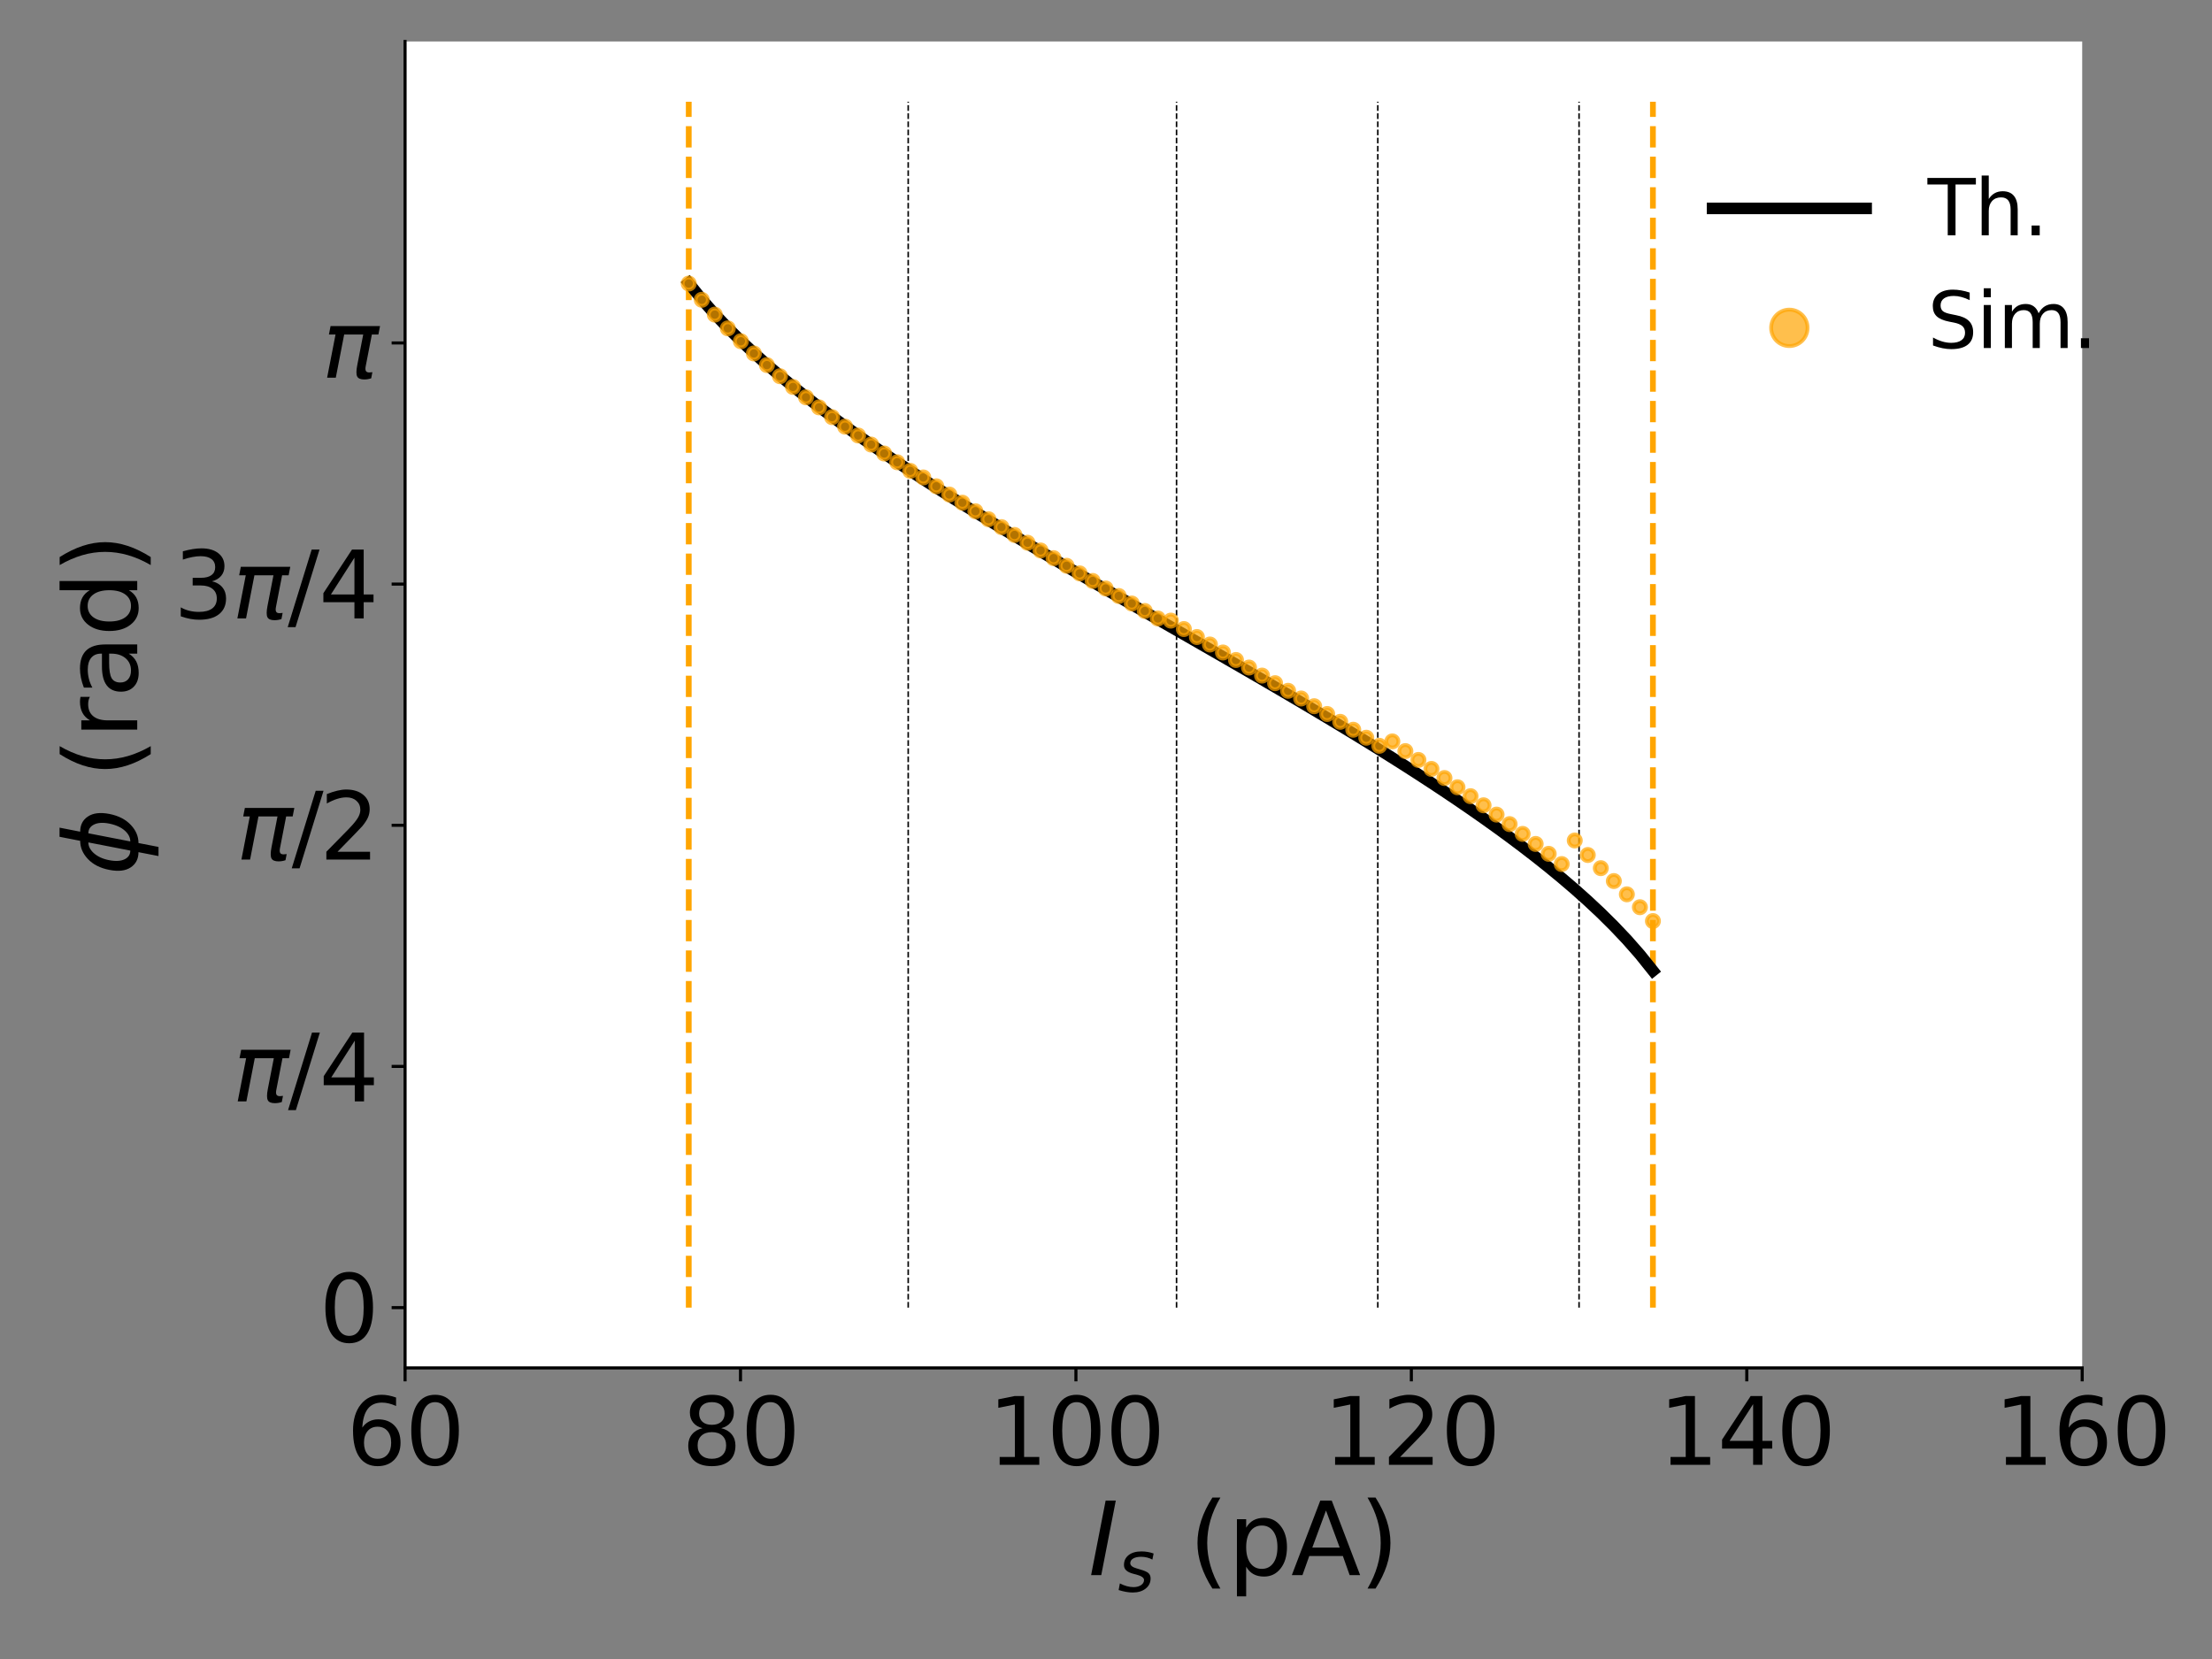 <?xml version="1.0" encoding="utf-8" standalone="no"?>
<!DOCTYPE svg PUBLIC "-//W3C//DTD SVG 1.1//EN"
  "http://www.w3.org/Graphics/SVG/1.1/DTD/svg11.dtd">
<svg height="432pt" version="1.1" viewBox="0 0 576 432" width="576pt" xmlns="http://www.w3.org/2000/svg" xmlns:xlink="http://www.w3.org/1999/xlink">
 <rect x="0" y="0" width="576" height="432" fill="#808080" stroke="none"/>
 <defs>
  <style type="text/css">*{stroke-linecap:butt;stroke-linejoin:round;}</style>
 </defs>
 <g id="figure_1">
  <g id="patch_1">
   <path d="M 0 432 
L 576 432 
L 576 0 
L 0 0 
z
" style="fill:none;"/>
  </g>
  <g id="axes_1">
   <g id="patch_2">
    <path d="M 105.48 356.2 
L 542.2 356.2 
L 542.2 10.8 
L 105.48 10.8 
z
" style="fill:#ffffff;"/>
   </g>
   <g id="LineCollection_1">
    <path clip-path="url(#pac044963ac)" d="M 179.348 340.5 
L 179.348 26.5 
" style="fill:none;stroke:#ffa500;stroke-dasharray:5.55,2.4;stroke-dashoffset:0;stroke-width:1.5;"/>
   </g>
   <g id="LineCollection_2">
    <path clip-path="url(#pac044963ac)" d="M 430.418 340.5 
L 430.418 26.5 
" style="fill:none;stroke:#ffa500;stroke-dasharray:5.55,2.4;stroke-dashoffset:0;stroke-width:1.5;"/>
   </g>
   <g id="matplotlib.axis_1">
    <g id="xtick_1">
     <g id="line2d_1">
      <defs>
       <path d="M 0 0 
L 0 3.5 
" id="mf3cb89e72d" style="stroke:#000000;stroke-width:0.8;"/>
      </defs>
      <g>
       <use style="stroke:#000000;stroke-width:0.8;" x="105.48" xlink:href="#mf3cb89e72d" y="356.2"/>
      </g>
     </g>
     <g id="text_1">
      <!-- 60 -->
      <g transform="translate(90.21 381.436)scale(0.24 -0.24)">
       <defs>
        <path d="M 2113 2584 
Q 1688 2584 1439 2293 
Q 1191 2003 1191 1497 
Q 1191 994 1439 701 
Q 1688 409 2113 409 
Q 2538 409 2786 701 
Q 3034 994 3034 1497 
Q 3034 2003 2786 2293 
Q 2538 2584 2113 2584 
z
M 3366 4563 
L 3366 3988 
Q 3128 4100 2886 4159 
Q 2644 4219 2406 4219 
Q 1781 4219 1451 3797 
Q 1122 3375 1075 2522 
Q 1259 2794 1537 2939 
Q 1816 3084 2150 3084 
Q 2853 3084 3261 2657 
Q 3669 2231 3669 1497 
Q 3669 778 3244 343 
Q 2819 -91 2113 -91 
Q 1303 -91 875 529 
Q 447 1150 447 2328 
Q 447 3434 972 4092 
Q 1497 4750 2381 4750 
Q 2619 4750 2861 4703 
Q 3103 4656 3366 4563 
z
" id="DejaVuSans-36" transform="scale(0.016)"/>
        <path d="M 2034 4250 
Q 1547 4250 1301 3770 
Q 1056 3291 1056 2328 
Q 1056 1369 1301 889 
Q 1547 409 2034 409 
Q 2525 409 2770 889 
Q 3016 1369 3016 2328 
Q 3016 3291 2770 3770 
Q 2525 4250 2034 4250 
z
M 2034 4750 
Q 2819 4750 3233 4129 
Q 3647 3509 3647 2328 
Q 3647 1150 3233 529 
Q 2819 -91 2034 -91 
Q 1250 -91 836 529 
Q 422 1150 422 2328 
Q 422 3509 836 4129 
Q 1250 4750 2034 4750 
z
" id="DejaVuSans-30" transform="scale(0.016)"/>
       </defs>
       <use xlink:href="#DejaVuSans-36"/>
       <use x="63.623" xlink:href="#DejaVuSans-30"/>
      </g>
     </g>
    </g>
    <g id="xtick_2">
     <g id="line2d_2">
      <g>
       <use style="stroke:#000000;stroke-width:0.8;" x="192.824" xlink:href="#mf3cb89e72d" y="356.2"/>
      </g>
     </g>
     <g id="text_2">
      <!-- 80 -->
      <g transform="translate(177.554 381.436)scale(0.24 -0.24)">
       <defs>
        <path d="M 2034 2216 
Q 1584 2216 1326 1975 
Q 1069 1734 1069 1313 
Q 1069 891 1326 650 
Q 1584 409 2034 409 
Q 2484 409 2743 651 
Q 3003 894 3003 1313 
Q 3003 1734 2745 1975 
Q 2488 2216 2034 2216 
z
M 1403 2484 
Q 997 2584 770 2862 
Q 544 3141 544 3541 
Q 544 4100 942 4425 
Q 1341 4750 2034 4750 
Q 2731 4750 3128 4425 
Q 3525 4100 3525 3541 
Q 3525 3141 3298 2862 
Q 3072 2584 2669 2484 
Q 3125 2378 3379 2068 
Q 3634 1759 3634 1313 
Q 3634 634 3220 271 
Q 2806 -91 2034 -91 
Q 1263 -91 848 271 
Q 434 634 434 1313 
Q 434 1759 690 2068 
Q 947 2378 1403 2484 
z
M 1172 3481 
Q 1172 3119 1398 2916 
Q 1625 2713 2034 2713 
Q 2441 2713 2670 2916 
Q 2900 3119 2900 3481 
Q 2900 3844 2670 4047 
Q 2441 4250 2034 4250 
Q 1625 4250 1398 4047 
Q 1172 3844 1172 3481 
z
" id="DejaVuSans-38" transform="scale(0.016)"/>
       </defs>
       <use xlink:href="#DejaVuSans-38"/>
       <use x="63.623" xlink:href="#DejaVuSans-30"/>
      </g>
     </g>
    </g>
    <g id="xtick_3">
     <g id="line2d_3">
      <g>
       <use style="stroke:#000000;stroke-width:0.8;" x="280.168" xlink:href="#mf3cb89e72d" y="356.2"/>
      </g>
     </g>
     <g id="text_3">
      <!-- 100 -->
      <g transform="translate(257.263 381.436)scale(0.24 -0.24)">
       <defs>
        <path d="M 794 531 
L 1825 531 
L 1825 4091 
L 703 3866 
L 703 4441 
L 1819 4666 
L 2450 4666 
L 2450 531 
L 3481 531 
L 3481 0 
L 794 0 
L 794 531 
z
" id="DejaVuSans-31" transform="scale(0.016)"/>
       </defs>
       <use xlink:href="#DejaVuSans-31"/>
       <use x="63.623" xlink:href="#DejaVuSans-30"/>
       <use x="127.246" xlink:href="#DejaVuSans-30"/>
      </g>
     </g>
    </g>
    <g id="xtick_4">
     <g id="line2d_4">
      <g>
       <use style="stroke:#000000;stroke-width:0.8;" x="367.512" xlink:href="#mf3cb89e72d" y="356.2"/>
      </g>
     </g>
     <g id="text_4">
      <!-- 120 -->
      <g transform="translate(344.607 381.436)scale(0.24 -0.24)">
       <defs>
        <path d="M 1228 531 
L 3431 531 
L 3431 0 
L 469 0 
L 469 531 
Q 828 903 1448 1529 
Q 2069 2156 2228 2338 
Q 2531 2678 2651 2914 
Q 2772 3150 2772 3378 
Q 2772 3750 2511 3984 
Q 2250 4219 1831 4219 
Q 1534 4219 1204 4116 
Q 875 4013 500 3803 
L 500 4441 
Q 881 4594 1212 4672 
Q 1544 4750 1819 4750 
Q 2544 4750 2975 4387 
Q 3406 4025 3406 3419 
Q 3406 3131 3298 2873 
Q 3191 2616 2906 2266 
Q 2828 2175 2409 1742 
Q 1991 1309 1228 531 
z
" id="DejaVuSans-32" transform="scale(0.016)"/>
       </defs>
       <use xlink:href="#DejaVuSans-31"/>
       <use x="63.623" xlink:href="#DejaVuSans-32"/>
       <use x="127.246" xlink:href="#DejaVuSans-30"/>
      </g>
     </g>
    </g>
    <g id="xtick_5">
     <g id="line2d_5">
      <g>
       <use style="stroke:#000000;stroke-width:0.8;" x="454.856" xlink:href="#mf3cb89e72d" y="356.2"/>
      </g>
     </g>
     <g id="text_5">
      <!-- 140 -->
      <g transform="translate(431.951 381.436)scale(0.24 -0.24)">
       <defs>
        <path d="M 2419 4116 
L 825 1625 
L 2419 1625 
L 2419 4116 
z
M 2253 4666 
L 3047 4666 
L 3047 1625 
L 3713 1625 
L 3713 1100 
L 3047 1100 
L 3047 0 
L 2419 0 
L 2419 1100 
L 313 1100 
L 313 1709 
L 2253 4666 
z
" id="DejaVuSans-34" transform="scale(0.016)"/>
       </defs>
       <use xlink:href="#DejaVuSans-31"/>
       <use x="63.623" xlink:href="#DejaVuSans-34"/>
       <use x="127.246" xlink:href="#DejaVuSans-30"/>
      </g>
     </g>
    </g>
    <g id="xtick_6">
     <g id="line2d_6">
      <g>
       <use style="stroke:#000000;stroke-width:0.8;" x="542.2" xlink:href="#mf3cb89e72d" y="356.2"/>
      </g>
     </g>
     <g id="text_6">
      <!-- 160 -->
      <g transform="translate(519.295 381.436)scale(0.24 -0.24)">
       <use xlink:href="#DejaVuSans-31"/>
       <use x="63.623" xlink:href="#DejaVuSans-36"/>
       <use x="127.246" xlink:href="#DejaVuSans-30"/>
      </g>
     </g>
    </g>
    <g id="text_7">
     <!-- $I_s$ (pA) -->
     <g transform="translate(283.41 410.188)scale(0.26 -0.26)">
      <defs>
       <path d="M 1081 4666 
L 1716 4666 
L 806 0 
L 172 0 
L 1081 4666 
z
" id="DejaVuSans-Oblique-49" transform="scale(0.016)"/>
       <path d="M 3200 3397 
L 3091 2853 
Q 2863 2978 2609 3040 
Q 2356 3103 2088 3103 
Q 1634 3103 1373 2948 
Q 1113 2794 1113 2528 
Q 1113 2219 1719 2053 
Q 1766 2041 1788 2034 
L 1972 1978 
Q 2547 1819 2739 1644 
Q 2931 1469 2931 1166 
Q 2931 609 2489 259 
Q 2047 -91 1331 -91 
Q 1053 -91 747 -37 
Q 441 16 72 128 
L 184 722 
Q 500 559 806 475 
Q 1113 391 1394 391 
Q 1816 391 2080 572 
Q 2344 753 2344 1031 
Q 2344 1331 1650 1516 
L 1591 1531 
L 1394 1581 
Q 956 1697 753 1886 
Q 550 2075 550 2369 
Q 550 2928 970 3256 
Q 1391 3584 2113 3584 
Q 2397 3584 2667 3537 
Q 2938 3491 3200 3397 
z
" id="DejaVuSans-Oblique-73" transform="scale(0.016)"/>
       <path id="DejaVuSans-20" transform="scale(0.016)"/>
       <path d="M 1984 4856 
Q 1566 4138 1362 3434 
Q 1159 2731 1159 2009 
Q 1159 1288 1364 580 
Q 1569 -128 1984 -844 
L 1484 -844 
Q 1016 -109 783 600 
Q 550 1309 550 2009 
Q 550 2706 781 3412 
Q 1013 4119 1484 4856 
L 1984 4856 
z
" id="DejaVuSans-28" transform="scale(0.016)"/>
       <path d="M 1159 525 
L 1159 -1331 
L 581 -1331 
L 581 3500 
L 1159 3500 
L 1159 2969 
Q 1341 3281 1617 3432 
Q 1894 3584 2278 3584 
Q 2916 3584 3314 3078 
Q 3713 2572 3713 1747 
Q 3713 922 3314 415 
Q 2916 -91 2278 -91 
Q 1894 -91 1617 61 
Q 1341 213 1159 525 
z
M 3116 1747 
Q 3116 2381 2855 2742 
Q 2594 3103 2138 3103 
Q 1681 3103 1420 2742 
Q 1159 2381 1159 1747 
Q 1159 1113 1420 752 
Q 1681 391 2138 391 
Q 2594 391 2855 752 
Q 3116 1113 3116 1747 
z
" id="DejaVuSans-70" transform="scale(0.016)"/>
       <path d="M 2188 4044 
L 1331 1722 
L 3047 1722 
L 2188 4044 
z
M 1831 4666 
L 2547 4666 
L 4325 0 
L 3669 0 
L 3244 1197 
L 1141 1197 
L 716 0 
L 50 0 
L 1831 4666 
z
" id="DejaVuSans-41" transform="scale(0.016)"/>
       <path d="M 513 4856 
L 1013 4856 
Q 1481 4119 1714 3412 
Q 1947 2706 1947 2009 
Q 1947 1309 1714 600 
Q 1481 -109 1013 -844 
L 513 -844 
Q 928 -128 1133 580 
Q 1338 1288 1338 2009 
Q 1338 2731 1133 3434 
Q 928 4138 513 4856 
z
" id="DejaVuSans-29" transform="scale(0.016)"/>
      </defs>
      <use transform="translate(0 0.125)" xlink:href="#DejaVuSans-Oblique-49"/>
      <use transform="translate(29.492 -16.281)scale(0.7)" xlink:href="#DejaVuSans-Oblique-73"/>
      <use transform="translate(68.696 0.125)" xlink:href="#DejaVuSans-20"/>
      <use transform="translate(100.483 0.125)" xlink:href="#DejaVuSans-28"/>
      <use transform="translate(139.497 0.125)" xlink:href="#DejaVuSans-70"/>
      <use transform="translate(202.974 0.125)" xlink:href="#DejaVuSans-41"/>
      <use transform="translate(271.382 0.125)" xlink:href="#DejaVuSans-29"/>
     </g>
    </g>
   </g>
   <g id="matplotlib.axis_2">
    <g id="ytick_1">
     <g id="line2d_7">
      <defs>
       <path d="M 0 0 
L -3.5 0 
" id="med75c45502" style="stroke:#000000;stroke-width:0.8;"/>
      </defs>
      <g>
       <use style="stroke:#000000;stroke-width:0.8;" x="105.48" xlink:href="#med75c45502" y="340.5"/>
      </g>
     </g>
     <g id="text_8">
      <!-- $0$ -->
      <g transform="translate(83.12 349.618)scale(0.24 -0.24)">
       <use transform="translate(0 0.781)" xlink:href="#DejaVuSans-30"/>
      </g>
     </g>
    </g>
    <g id="ytick_2">
     <g id="line2d_8">
      <g>
       <use style="stroke:#000000;stroke-width:0.8;" x="105.48" xlink:href="#med75c45502" y="277.7"/>
      </g>
     </g>
     <g id="text_9">
      <!-- $\pi/4$ -->
      <g transform="translate(60.56 286.818)scale(0.24 -0.24)">
       <defs>
        <path d="M 584 3500 
L 3938 3500 
L 3825 2925 
L 3384 2925 
L 2966 775 
Q 2922 550 2981 450 
Q 3038 353 3209 353 
Q 3256 353 3325 363 
Q 3397 369 3419 372 
L 3338 -44 
Q 3222 -84 3103 -103 
Q 2981 -122 2866 -122 
Q 2491 -122 2388 81 
Q 2284 288 2391 838 
L 2797 2925 
L 1506 2925 
L 938 0 
L 350 0 
L 919 2925 
L 472 2925 
L 584 3500 
z
" id="DejaVuSans-Oblique-3c0" transform="scale(0.016)"/>
        <path d="M 1625 4666 
L 2156 4666 
L 531 -594 
L 0 -594 
L 1625 4666 
z
" id="DejaVuSans-2f" transform="scale(0.016)"/>
       </defs>
       <use transform="translate(0 0.094)" xlink:href="#DejaVuSans-Oblique-3c0"/>
       <use transform="translate(60.205 0.094)" xlink:href="#DejaVuSans-2f"/>
       <use transform="translate(93.896 0.094)" xlink:href="#DejaVuSans-34"/>
      </g>
     </g>
    </g>
    <g id="ytick_3">
     <g id="line2d_9">
      <g>
       <use style="stroke:#000000;stroke-width:0.8;" x="105.48" xlink:href="#med75c45502" y="214.9"/>
      </g>
     </g>
     <g id="text_10">
      <!-- $\pi/2$ -->
      <g transform="translate(61.52 224.018)scale(0.24 -0.24)">
       <use transform="translate(0 0.781)" xlink:href="#DejaVuSans-Oblique-3c0"/>
       <use transform="translate(60.205 0.781)" xlink:href="#DejaVuSans-2f"/>
       <use transform="translate(90.271 0.781)" xlink:href="#DejaVuSans-32"/>
      </g>
     </g>
    </g>
    <g id="ytick_4">
     <g id="line2d_10">
      <g>
       <use style="stroke:#000000;stroke-width:0.8;" x="105.48" xlink:href="#med75c45502" y="152.1"/>
      </g>
     </g>
     <g id="text_11">
      <!-- $3\pi/4$ -->
      <g transform="translate(45.2 161.218)scale(0.24 -0.24)">
       <defs>
        <path d="M 2597 2516 
Q 3050 2419 3304 2112 
Q 3559 1806 3559 1356 
Q 3559 666 3084 287 
Q 2609 -91 1734 -91 
Q 1441 -91 1130 -33 
Q 819 25 488 141 
L 488 750 
Q 750 597 1062 519 
Q 1375 441 1716 441 
Q 2309 441 2620 675 
Q 2931 909 2931 1356 
Q 2931 1769 2642 2001 
Q 2353 2234 1838 2234 
L 1294 2234 
L 1294 2753 
L 1863 2753 
Q 2328 2753 2575 2939 
Q 2822 3125 2822 3475 
Q 2822 3834 2567 4026 
Q 2313 4219 1838 4219 
Q 1578 4219 1281 4162 
Q 984 4106 628 3988 
L 628 4550 
Q 988 4650 1302 4700 
Q 1616 4750 1894 4750 
Q 2613 4750 3031 4423 
Q 3450 4097 3450 3541 
Q 3450 3153 3228 2886 
Q 3006 2619 2597 2516 
z
" id="DejaVuSans-33" transform="scale(0.016)"/>
       </defs>
       <use transform="translate(0 0.781)" xlink:href="#DejaVuSans-33"/>
       <use transform="translate(63.623 0.781)" xlink:href="#DejaVuSans-Oblique-3c0"/>
       <use transform="translate(123.828 0.781)" xlink:href="#DejaVuSans-2f"/>
       <use transform="translate(157.52 0.781)" xlink:href="#DejaVuSans-34"/>
      </g>
     </g>
    </g>
    <g id="ytick_5">
     <g id="line2d_11">
      <g>
       <use style="stroke:#000000;stroke-width:0.8;" x="105.48" xlink:href="#med75c45502" y="89.3"/>
      </g>
     </g>
     <g id="text_12">
      <!-- $\pi$ -->
      <g transform="translate(83.84 98.418)scale(0.24 -0.24)">
       <use transform="translate(0 0.312)" xlink:href="#DejaVuSans-Oblique-3c0"/>
      </g>
     </g>
    </g>
    <g id="text_13">
     <!-- $\phi$ (rad) -->
     <g transform="translate(35.74 227.96)rotate(-90)scale(0.26 -0.26)">
      <defs>
       <path d="M 2991 4863 
L 2738 3572 
Q 3363 3572 3684 3094 
Q 4016 2606 3850 1747 
Q 3681 888 3159 400 
Q 2653 -78 2028 -78 
L 1784 -1331 
L 1213 -1331 
L 1456 -78 
Q 834 -78 509 400 
Q 178 888 347 1747 
Q 513 2606 1034 3094 
Q 1544 3572 2166 3572 
L 2419 4863 
L 2991 4863 
z
M 2128 434 
Q 2481 434 2784 756 
Q 3116 1116 3244 1747 
Q 3369 2372 3169 2738 
Q 2991 3059 2638 3059 
L 2128 434 
z
M 1556 434 
L 2066 3059 
Q 1716 3059 1413 2738 
Q 1072 2372 953 1747 
Q 834 1116 1028 756 
Q 1203 434 1556 434 
z
" id="DejaVuSans-Oblique-3d5" transform="scale(0.016)"/>
       <path d="M 2631 2963 
Q 2534 3019 2420 3045 
Q 2306 3072 2169 3072 
Q 1681 3072 1420 2755 
Q 1159 2438 1159 1844 
L 1159 0 
L 581 0 
L 581 3500 
L 1159 3500 
L 1159 2956 
Q 1341 3275 1631 3429 
Q 1922 3584 2338 3584 
Q 2397 3584 2469 3576 
Q 2541 3569 2628 3553 
L 2631 2963 
z
" id="DejaVuSans-72" transform="scale(0.016)"/>
       <path d="M 2194 1759 
Q 1497 1759 1228 1600 
Q 959 1441 959 1056 
Q 959 750 1161 570 
Q 1363 391 1709 391 
Q 2188 391 2477 730 
Q 2766 1069 2766 1631 
L 2766 1759 
L 2194 1759 
z
M 3341 1997 
L 3341 0 
L 2766 0 
L 2766 531 
Q 2569 213 2275 61 
Q 1981 -91 1556 -91 
Q 1019 -91 701 211 
Q 384 513 384 1019 
Q 384 1609 779 1909 
Q 1175 2209 1959 2209 
L 2766 2209 
L 2766 2266 
Q 2766 2663 2505 2880 
Q 2244 3097 1772 3097 
Q 1472 3097 1187 3025 
Q 903 2953 641 2809 
L 641 3341 
Q 956 3463 1253 3523 
Q 1550 3584 1831 3584 
Q 2591 3584 2966 3190 
Q 3341 2797 3341 1997 
z
" id="DejaVuSans-61" transform="scale(0.016)"/>
       <path d="M 2906 2969 
L 2906 4863 
L 3481 4863 
L 3481 0 
L 2906 0 
L 2906 525 
Q 2725 213 2448 61 
Q 2172 -91 1784 -91 
Q 1150 -91 751 415 
Q 353 922 353 1747 
Q 353 2572 751 3078 
Q 1150 3584 1784 3584 
Q 2172 3584 2448 3432 
Q 2725 3281 2906 2969 
z
M 947 1747 
Q 947 1113 1208 752 
Q 1469 391 1925 391 
Q 2381 391 2643 752 
Q 2906 1113 2906 1747 
Q 2906 2381 2643 2742 
Q 2381 3103 1925 3103 
Q 1469 3103 1208 2742 
Q 947 2381 947 1747 
z
" id="DejaVuSans-64" transform="scale(0.016)"/>
      </defs>
      <use transform="translate(0 0.016)" xlink:href="#DejaVuSans-Oblique-3d5"/>
      <use transform="translate(65.967 0.016)" xlink:href="#DejaVuSans-20"/>
      <use transform="translate(97.754 0.016)" xlink:href="#DejaVuSans-28"/>
      <use transform="translate(136.768 0.016)" xlink:href="#DejaVuSans-72"/>
      <use transform="translate(177.881 0.016)" xlink:href="#DejaVuSans-61"/>
      <use transform="translate(239.16 0.016)" xlink:href="#DejaVuSans-64"/>
      <use transform="translate(302.637 0.016)" xlink:href="#DejaVuSans-29"/>
     </g>
    </g>
   </g>
   <g id="LineCollection_3">
    <path clip-path="url(#pac044963ac)" d="M 236.496 340.5 
L 236.496 26.5 
" style="fill:none;stroke:#000000;stroke-dasharray:1.48,0.64;stroke-dashoffset:0;stroke-width:0.4;"/>
   </g>
   <g id="LineCollection_4">
    <path clip-path="url(#pac044963ac)" d="M 306.371 340.5 
L 306.371 26.5 
" style="fill:none;stroke:#000000;stroke-dasharray:1.48,0.64;stroke-dashoffset:0;stroke-width:0.4;"/>
   </g>
   <g id="LineCollection_5">
    <path clip-path="url(#pac044963ac)" d="M 358.777 340.5 
L 358.777 26.5 
" style="fill:none;stroke:#000000;stroke-dasharray:1.48,0.64;stroke-dashoffset:0;stroke-width:0.4;"/>
   </g>
   <g id="LineCollection_6">
    <path clip-path="url(#pac044963ac)" d="M 411.184 340.5 
L 411.184 26.5 
" style="fill:none;stroke:#000000;stroke-dasharray:1.48,0.64;stroke-dashoffset:0;stroke-width:0.4;"/>
   </g>
   <g id="line2d_12">
    <path clip-path="url(#pac044963ac)" d="M 179.348 73.706 
L 182.74 77.939 
L 186.133 81.799 
L 189.526 85.378 
L 192.919 88.735 
L 196.312 91.913 
L 199.705 94.94 
L 203.097 97.842 
L 206.49 100.635 
L 209.883 103.334 
L 213.276 105.951 
L 216.669 108.495 
L 220.062 110.975 
L 223.455 113.397 
L 226.847 115.768 
L 230.24 118.092 
L 233.633 120.374 
L 237.026 122.618 
L 240.419 124.828 
L 243.812 127.006 
L 247.204 129.155 
L 250.597 131.279 
L 253.99 133.379 
L 257.383 135.457 
L 260.776 137.517 
L 264.169 139.558 
L 267.561 141.584 
L 270.954 143.596 
L 274.347 145.595 
L 277.74 147.583 
L 281.133 149.561 
L 284.526 151.531 
L 287.918 153.494 
L 291.311 155.45 
L 294.704 157.403 
L 298.097 159.351 
L 301.49 161.297 
L 304.883 163.243 
L 308.276 165.188 
L 311.668 167.134 
L 315.061 169.083 
L 318.454 171.035 
L 321.847 172.992 
L 325.24 174.954 
L 328.633 176.924 
L 332.025 178.902 
L 335.418 180.89 
L 338.811 182.889 
L 342.204 184.901 
L 345.597 186.927 
L 348.99 188.969 
L 352.382 191.028 
L 355.775 193.106 
L 359.168 195.206 
L 362.561 197.33 
L 365.954 199.48 
L 369.347 201.658 
L 372.739 203.867 
L 376.132 206.111 
L 379.525 208.393 
L 382.918 210.717 
L 386.311 213.088 
L 389.704 215.51 
L 393.097 217.99 
L 396.489 220.534 
L 399.882 223.151 
L 403.275 225.85 
L 406.668 228.644 
L 410.061 231.545 
L 413.454 234.573 
L 416.846 237.75 
L 420.239 241.107 
L 423.632 244.686 
L 427.025 248.546 
L 430.418 252.779 
" style="fill:none;stroke:#000000;stroke-linecap:square;stroke-width:3;"/>
   </g>
   <g id="patch_3">
    <path d="M 105.48 356.2 
L 105.48 10.8 
" style="fill:none;stroke:#000000;stroke-linecap:square;stroke-linejoin:miter;stroke-width:0.8;"/>
   </g>
   <g id="patch_4">
    <path d="M 105.48 356.2 
L 542.2 356.2 
" style="fill:none;stroke:#000000;stroke-linecap:square;stroke-linejoin:miter;stroke-width:0.8;"/>
   </g>
   <g id="PathCollection_1">
    <defs>
     <path d="M 0 1.581 
C 0.419 1.581 0.822 1.415 1.118 1.118 
C 1.415 0.822 1.581 0.419 1.581 0 
C 1.581 -0.419 1.415 -0.822 1.118 -1.118 
C 0.822 -1.415 0.419 -1.581 0 -1.581 
C -0.419 -1.581 -0.822 -1.415 -1.118 -1.118 
C -1.415 -0.822 -1.581 -0.419 -1.581 0 
C -1.581 0.419 -1.415 0.822 -1.118 1.118 
C -0.822 1.415 -0.419 1.581 0 1.581 
z
" id="m9bf47e76bc" style="stroke:#ffa500;stroke-opacity:0.7;"/>
    </defs>
    <g clip-path="url(#pac044963ac)">
     <use style="fill:#ffa500;fill-opacity:0.7;stroke:#ffa500;stroke-opacity:0.7;" x="179.348" xlink:href="#m9bf47e76bc" y="73.832"/>
     <use style="fill:#ffa500;fill-opacity:0.7;stroke:#ffa500;stroke-opacity:0.7;" x="182.74" xlink:href="#m9bf47e76bc" y="78.065"/>
     <use style="fill:#ffa500;fill-opacity:0.7;stroke:#ffa500;stroke-opacity:0.7;" x="186.133" xlink:href="#m9bf47e76bc" y="81.925"/>
     <use style="fill:#ffa500;fill-opacity:0.7;stroke:#ffa500;stroke-opacity:0.7;" x="189.526" xlink:href="#m9bf47e76bc" y="85.504"/>
     <use style="fill:#ffa500;fill-opacity:0.7;stroke:#ffa500;stroke-opacity:0.7;" x="192.919" xlink:href="#m9bf47e76bc" y="88.861"/>
     <use style="fill:#ffa500;fill-opacity:0.7;stroke:#ffa500;stroke-opacity:0.7;" x="196.312" xlink:href="#m9bf47e76bc" y="92.038"/>
     <use style="fill:#ffa500;fill-opacity:0.7;stroke:#ffa500;stroke-opacity:0.7;" x="199.705" xlink:href="#m9bf47e76bc" y="95.066"/>
     <use style="fill:#ffa500;fill-opacity:0.7;stroke:#ffa500;stroke-opacity:0.7;" x="203.097" xlink:href="#m9bf47e76bc" y="97.967"/>
     <use style="fill:#ffa500;fill-opacity:0.7;stroke:#ffa500;stroke-opacity:0.7;" x="206.49" xlink:href="#m9bf47e76bc" y="100.76"/>
     <use style="fill:#ffa500;fill-opacity:0.7;stroke:#ffa500;stroke-opacity:0.7;" x="209.883" xlink:href="#m9bf47e76bc" y="103.46"/>
     <use style="fill:#ffa500;fill-opacity:0.7;stroke:#ffa500;stroke-opacity:0.7;" x="213.276" xlink:href="#m9bf47e76bc" y="106.076"/>
     <use style="fill:#ffa500;fill-opacity:0.7;stroke:#ffa500;stroke-opacity:0.7;" x="216.669" xlink:href="#m9bf47e76bc" y="108.621"/>
     <use style="fill:#ffa500;fill-opacity:0.7;stroke:#ffa500;stroke-opacity:0.7;" x="220.062" xlink:href="#m9bf47e76bc" y="111.101"/>
     <use style="fill:#ffa500;fill-opacity:0.7;stroke:#ffa500;stroke-opacity:0.7;" x="223.455" xlink:href="#m9bf47e76bc" y="113.397"/>
     <use style="fill:#ffa500;fill-opacity:0.7;stroke:#ffa500;stroke-opacity:0.7;" x="226.847" xlink:href="#m9bf47e76bc" y="115.768"/>
     <use style="fill:#ffa500;fill-opacity:0.7;stroke:#ffa500;stroke-opacity:0.7;" x="230.24" xlink:href="#m9bf47e76bc" y="118.092"/>
     <use style="fill:#ffa500;fill-opacity:0.7;stroke:#ffa500;stroke-opacity:0.7;" x="233.633" xlink:href="#m9bf47e76bc" y="120.374"/>
     <use style="fill:#ffa500;fill-opacity:0.7;stroke:#ffa500;stroke-opacity:0.7;" x="237.026" xlink:href="#m9bf47e76bc" y="122.618"/>
     <use style="fill:#ffa500;fill-opacity:0.7;stroke:#ffa500;stroke-opacity:0.7;" x="240.419" xlink:href="#m9bf47e76bc" y="124.325"/>
     <use style="fill:#ffa500;fill-opacity:0.7;stroke:#ffa500;stroke-opacity:0.7;" x="243.812" xlink:href="#m9bf47e76bc" y="126.629"/>
     <use style="fill:#ffa500;fill-opacity:0.7;stroke:#ffa500;stroke-opacity:0.7;" x="247.204" xlink:href="#m9bf47e76bc" y="128.778"/>
     <use style="fill:#ffa500;fill-opacity:0.7;stroke:#ffa500;stroke-opacity:0.7;" x="250.597" xlink:href="#m9bf47e76bc" y="130.902"/>
     <use style="fill:#ffa500;fill-opacity:0.7;stroke:#ffa500;stroke-opacity:0.7;" x="253.99" xlink:href="#m9bf47e76bc" y="133.128"/>
     <use style="fill:#ffa500;fill-opacity:0.7;stroke:#ffa500;stroke-opacity:0.7;" x="257.383" xlink:href="#m9bf47e76bc" y="135.206"/>
     <use style="fill:#ffa500;fill-opacity:0.7;stroke:#ffa500;stroke-opacity:0.7;" x="260.776" xlink:href="#m9bf47e76bc" y="137.265"/>
     <use style="fill:#ffa500;fill-opacity:0.7;stroke:#ffa500;stroke-opacity:0.7;" x="264.169" xlink:href="#m9bf47e76bc" y="139.307"/>
     <use style="fill:#ffa500;fill-opacity:0.7;stroke:#ffa500;stroke-opacity:0.7;" x="267.561" xlink:href="#m9bf47e76bc" y="141.333"/>
     <use style="fill:#ffa500;fill-opacity:0.7;stroke:#ffa500;stroke-opacity:0.7;" x="270.954" xlink:href="#m9bf47e76bc" y="143.345"/>
     <use style="fill:#ffa500;fill-opacity:0.7;stroke:#ffa500;stroke-opacity:0.7;" x="274.347" xlink:href="#m9bf47e76bc" y="145.344"/>
     <use style="fill:#ffa500;fill-opacity:0.7;stroke:#ffa500;stroke-opacity:0.7;" x="277.74" xlink:href="#m9bf47e76bc" y="147.332"/>
     <use style="fill:#ffa500;fill-opacity:0.7;stroke:#ffa500;stroke-opacity:0.7;" x="281.133" xlink:href="#m9bf47e76bc" y="149.31"/>
     <use style="fill:#ffa500;fill-opacity:0.7;stroke:#ffa500;stroke-opacity:0.7;" x="284.526" xlink:href="#m9bf47e76bc" y="151.28"/>
     <use style="fill:#ffa500;fill-opacity:0.7;stroke:#ffa500;stroke-opacity:0.7;" x="287.918" xlink:href="#m9bf47e76bc" y="153.242"/>
     <use style="fill:#ffa500;fill-opacity:0.7;stroke:#ffa500;stroke-opacity:0.7;" x="291.311" xlink:href="#m9bf47e76bc" y="155.199"/>
     <use style="fill:#ffa500;fill-opacity:0.7;stroke:#ffa500;stroke-opacity:0.7;" x="294.704" xlink:href="#m9bf47e76bc" y="157.151"/>
     <use style="fill:#ffa500;fill-opacity:0.7;stroke:#ffa500;stroke-opacity:0.7;" x="298.097" xlink:href="#m9bf47e76bc" y="159.1"/>
     <use style="fill:#ffa500;fill-opacity:0.7;stroke:#ffa500;stroke-opacity:0.7;" x="301.49" xlink:href="#m9bf47e76bc" y="161.046"/>
     <use style="fill:#ffa500;fill-opacity:0.7;stroke:#ffa500;stroke-opacity:0.7;" x="304.883" xlink:href="#m9bf47e76bc" y="161.61"/>
     <use style="fill:#ffa500;fill-opacity:0.7;stroke:#ffa500;stroke-opacity:0.7;" x="308.276" xlink:href="#m9bf47e76bc" y="163.806"/>
     <use style="fill:#ffa500;fill-opacity:0.7;stroke:#ffa500;stroke-opacity:0.7;" x="311.668" xlink:href="#m9bf47e76bc" y="165.878"/>
     <use style="fill:#ffa500;fill-opacity:0.7;stroke:#ffa500;stroke-opacity:0.7;" x="315.061" xlink:href="#m9bf47e76bc" y="167.827"/>
     <use style="fill:#ffa500;fill-opacity:0.7;stroke:#ffa500;stroke-opacity:0.7;" x="318.454" xlink:href="#m9bf47e76bc" y="169.904"/>
     <use style="fill:#ffa500;fill-opacity:0.7;stroke:#ffa500;stroke-opacity:0.7;" x="321.847" xlink:href="#m9bf47e76bc" y="171.861"/>
     <use style="fill:#ffa500;fill-opacity:0.7;stroke:#ffa500;stroke-opacity:0.7;" x="325.24" xlink:href="#m9bf47e76bc" y="173.824"/>
     <use style="fill:#ffa500;fill-opacity:0.7;stroke:#ffa500;stroke-opacity:0.7;" x="328.633" xlink:href="#m9bf47e76bc" y="175.919"/>
     <use style="fill:#ffa500;fill-opacity:0.7;stroke:#ffa500;stroke-opacity:0.7;" x="332.025" xlink:href="#m9bf47e76bc" y="177.897"/>
     <use style="fill:#ffa500;fill-opacity:0.7;stroke:#ffa500;stroke-opacity:0.7;" x="335.418" xlink:href="#m9bf47e76bc" y="179.885"/>
     <use style="fill:#ffa500;fill-opacity:0.7;stroke:#ffa500;stroke-opacity:0.7;" x="338.811" xlink:href="#m9bf47e76bc" y="181.884"/>
     <use style="fill:#ffa500;fill-opacity:0.7;stroke:#ffa500;stroke-opacity:0.7;" x="342.204" xlink:href="#m9bf47e76bc" y="183.896"/>
     <use style="fill:#ffa500;fill-opacity:0.7;stroke:#ffa500;stroke-opacity:0.7;" x="345.597" xlink:href="#m9bf47e76bc" y="185.922"/>
     <use style="fill:#ffa500;fill-opacity:0.7;stroke:#ffa500;stroke-opacity:0.7;" x="348.99" xlink:href="#m9bf47e76bc" y="187.964"/>
     <use style="fill:#ffa500;fill-opacity:0.7;stroke:#ffa500;stroke-opacity:0.7;" x="352.382" xlink:href="#m9bf47e76bc" y="190.023"/>
     <use style="fill:#ffa500;fill-opacity:0.7;stroke:#ffa500;stroke-opacity:0.7;" x="355.775" xlink:href="#m9bf47e76bc" y="192.102"/>
     <use style="fill:#ffa500;fill-opacity:0.7;stroke:#ffa500;stroke-opacity:0.7;" x="359.168" xlink:href="#m9bf47e76bc" y="194.202"/>
     <use style="fill:#ffa500;fill-opacity:0.7;stroke:#ffa500;stroke-opacity:0.7;" x="362.561" xlink:href="#m9bf47e76bc" y="193.06"/>
     <use style="fill:#ffa500;fill-opacity:0.7;stroke:#ffa500;stroke-opacity:0.7;" x="365.954" xlink:href="#m9bf47e76bc" y="195.586"/>
     <use style="fill:#ffa500;fill-opacity:0.7;stroke:#ffa500;stroke-opacity:0.7;" x="369.347" xlink:href="#m9bf47e76bc" y="197.89"/>
     <use style="fill:#ffa500;fill-opacity:0.7;stroke:#ffa500;stroke-opacity:0.7;" x="372.739" xlink:href="#m9bf47e76bc" y="200.225"/>
     <use style="fill:#ffa500;fill-opacity:0.7;stroke:#ffa500;stroke-opacity:0.7;" x="376.132" xlink:href="#m9bf47e76bc" y="202.594"/>
     <use style="fill:#ffa500;fill-opacity:0.7;stroke:#ffa500;stroke-opacity:0.7;" x="379.525" xlink:href="#m9bf47e76bc" y="205.002"/>
     <use style="fill:#ffa500;fill-opacity:0.7;stroke:#ffa500;stroke-opacity:0.7;" x="382.918" xlink:href="#m9bf47e76bc" y="207.326"/>
     <use style="fill:#ffa500;fill-opacity:0.7;stroke:#ffa500;stroke-opacity:0.7;" x="386.311" xlink:href="#m9bf47e76bc" y="209.697"/>
     <use style="fill:#ffa500;fill-opacity:0.7;stroke:#ffa500;stroke-opacity:0.7;" x="389.704" xlink:href="#m9bf47e76bc" y="212.119"/>
     <use style="fill:#ffa500;fill-opacity:0.7;stroke:#ffa500;stroke-opacity:0.7;" x="393.097" xlink:href="#m9bf47e76bc" y="214.599"/>
     <use style="fill:#ffa500;fill-opacity:0.7;stroke:#ffa500;stroke-opacity:0.7;" x="396.489" xlink:href="#m9bf47e76bc" y="217.143"/>
     <use style="fill:#ffa500;fill-opacity:0.7;stroke:#ffa500;stroke-opacity:0.7;" x="399.882" xlink:href="#m9bf47e76bc" y="219.76"/>
     <use style="fill:#ffa500;fill-opacity:0.7;stroke:#ffa500;stroke-opacity:0.7;" x="403.275" xlink:href="#m9bf47e76bc" y="222.334"/>
     <use style="fill:#ffa500;fill-opacity:0.7;stroke:#ffa500;stroke-opacity:0.7;" x="406.668" xlink:href="#m9bf47e76bc" y="225.001"/>
     <use style="fill:#ffa500;fill-opacity:0.7;stroke:#ffa500;stroke-opacity:0.7;" x="410.061" xlink:href="#m9bf47e76bc" y="218.859"/>
     <use style="fill:#ffa500;fill-opacity:0.7;stroke:#ffa500;stroke-opacity:0.7;" x="413.454" xlink:href="#m9bf47e76bc" y="222.641"/>
     <use style="fill:#ffa500;fill-opacity:0.7;stroke:#ffa500;stroke-opacity:0.7;" x="416.846" xlink:href="#m9bf47e76bc" y="226.069"/>
     <use style="fill:#ffa500;fill-opacity:0.7;stroke:#ffa500;stroke-opacity:0.7;" x="420.239" xlink:href="#m9bf47e76bc" y="229.426"/>
     <use style="fill:#ffa500;fill-opacity:0.7;stroke:#ffa500;stroke-opacity:0.7;" x="423.632" xlink:href="#m9bf47e76bc" y="232.879"/>
     <use style="fill:#ffa500;fill-opacity:0.7;stroke:#ffa500;stroke-opacity:0.7;" x="427.025" xlink:href="#m9bf47e76bc" y="236.237"/>
     <use style="fill:#ffa500;fill-opacity:0.7;stroke:#ffa500;stroke-opacity:0.7;" x="430.418" xlink:href="#m9bf47e76bc" y="239.842"/>
    </g>
   </g>
   <g id="legend_1">
    <g id="line2d_13">
     <path d="M 445.945 54.267 
L 485.945 54.267 
" style="fill:none;stroke:#000000;stroke-linecap:square;stroke-width:3;"/>
    </g>
    <g id="line2d_14"/>
    <g id="text_14">
     <!-- Th. -->
     <g transform="translate(501.945 61.267)scale(0.2 -0.2)">
      <defs>
       <path d="M -19 4666 
L 3928 4666 
L 3928 4134 
L 2272 4134 
L 2272 0 
L 1638 0 
L 1638 4134 
L -19 4134 
L -19 4666 
z
" id="DejaVuSans-54" transform="scale(0.016)"/>
       <path d="M 3513 2113 
L 3513 0 
L 2938 0 
L 2938 2094 
Q 2938 2591 2744 2837 
Q 2550 3084 2163 3084 
Q 1697 3084 1428 2787 
Q 1159 2491 1159 1978 
L 1159 0 
L 581 0 
L 581 4863 
L 1159 4863 
L 1159 2956 
Q 1366 3272 1645 3428 
Q 1925 3584 2291 3584 
Q 2894 3584 3203 3211 
Q 3513 2838 3513 2113 
z
" id="DejaVuSans-68" transform="scale(0.016)"/>
       <path d="M 684 794 
L 1344 794 
L 1344 0 
L 684 0 
L 684 794 
z
" id="DejaVuSans-2e" transform="scale(0.016)"/>
      </defs>
      <use xlink:href="#DejaVuSans-54"/>
      <use x="61.084" xlink:href="#DejaVuSans-68"/>
      <use x="124.463" xlink:href="#DejaVuSans-2e"/>
     </g>
    </g>
    <g id="PathCollection_2">
     <defs>
      <path d="M 0 4.743 
C 1.258 4.743 2.465 4.244 3.354 3.354 
C 4.244 2.465 4.743 1.258 4.743 0 
C 4.743 -1.258 4.244 -2.465 3.354 -3.354 
C 2.465 -4.244 1.258 -4.743 0 -4.743 
C -1.258 -4.743 -2.465 -4.244 -3.354 -3.354 
C -4.244 -2.465 -4.743 -1.258 -4.743 0 
C -4.743 1.258 -4.244 2.465 -3.354 3.354 
C -2.465 4.244 -1.258 4.743 0 4.743 
z
" id="m32f1b4fd61" style="stroke:#ffa500;stroke-opacity:0.7;"/>
     </defs>
     <g>
      <use style="fill:#ffa500;fill-opacity:0.7;stroke:#ffa500;stroke-opacity:0.7;" x="465.945" xlink:href="#m32f1b4fd61" y="85.373"/>
     </g>
    </g>
    <g id="text_15">
     <!-- Sim. -->
     <g transform="translate(501.945 90.623)scale(0.2 -0.2)">
      <defs>
       <path d="M 3425 4513 
L 3425 3897 
Q 3066 4069 2747 4153 
Q 2428 4238 2131 4238 
Q 1616 4238 1336 4038 
Q 1056 3838 1056 3469 
Q 1056 3159 1242 3001 
Q 1428 2844 1947 2747 
L 2328 2669 
Q 3034 2534 3370 2195 
Q 3706 1856 3706 1288 
Q 3706 609 3251 259 
Q 2797 -91 1919 -91 
Q 1588 -91 1214 -16 
Q 841 59 441 206 
L 441 856 
Q 825 641 1194 531 
Q 1563 422 1919 422 
Q 2459 422 2753 634 
Q 3047 847 3047 1241 
Q 3047 1584 2836 1778 
Q 2625 1972 2144 2069 
L 1759 2144 
Q 1053 2284 737 2584 
Q 422 2884 422 3419 
Q 422 4038 858 4394 
Q 1294 4750 2059 4750 
Q 2388 4750 2728 4690 
Q 3069 4631 3425 4513 
z
" id="DejaVuSans-53" transform="scale(0.016)"/>
       <path d="M 603 3500 
L 1178 3500 
L 1178 0 
L 603 0 
L 603 3500 
z
M 603 4863 
L 1178 4863 
L 1178 4134 
L 603 4134 
L 603 4863 
z
" id="DejaVuSans-69" transform="scale(0.016)"/>
       <path d="M 3328 2828 
Q 3544 3216 3844 3400 
Q 4144 3584 4550 3584 
Q 5097 3584 5394 3201 
Q 5691 2819 5691 2113 
L 5691 0 
L 5113 0 
L 5113 2094 
Q 5113 2597 4934 2840 
Q 4756 3084 4391 3084 
Q 3944 3084 3684 2787 
Q 3425 2491 3425 1978 
L 3425 0 
L 2847 0 
L 2847 2094 
Q 2847 2600 2669 2842 
Q 2491 3084 2119 3084 
Q 1678 3084 1418 2786 
Q 1159 2488 1159 1978 
L 1159 0 
L 581 0 
L 581 3500 
L 1159 3500 
L 1159 2956 
Q 1356 3278 1631 3431 
Q 1906 3584 2284 3584 
Q 2666 3584 2933 3390 
Q 3200 3197 3328 2828 
z
" id="DejaVuSans-6d" transform="scale(0.016)"/>
      </defs>
      <use xlink:href="#DejaVuSans-53"/>
      <use x="63.477" xlink:href="#DejaVuSans-69"/>
      <use x="91.26" xlink:href="#DejaVuSans-6d"/>
      <use x="188.672" xlink:href="#DejaVuSans-2e"/>
     </g>
    </g>
   </g>
  </g>
 </g>
 <defs>
  <clipPath id="pac044963ac">
   <rect height="345.4" width="436.72" x="105.48" y="10.8"/>
  </clipPath>
 </defs>
</svg>
